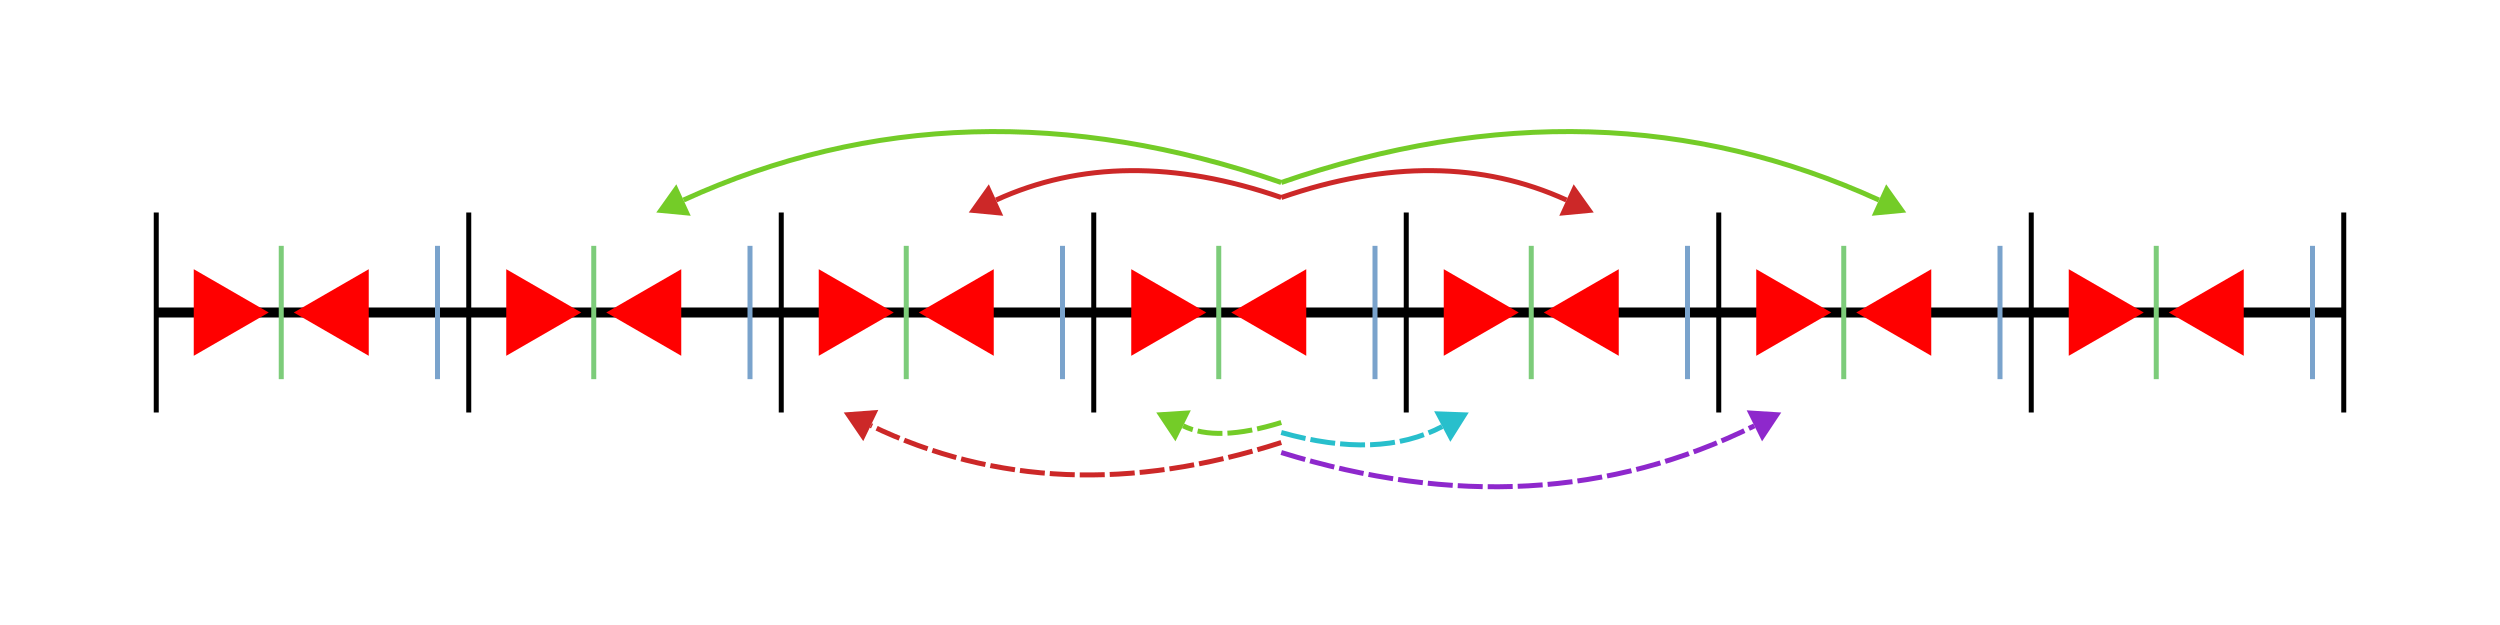 <?xml version="1.0" encoding="UTF-8"?>
<svg xmlns="http://www.w3.org/2000/svg" xmlns:xlink="http://www.w3.org/1999/xlink"
     width="500" height="125.0" viewBox="0 0 500 125.0">
<defs>
</defs>
<path d="M31.25,62.5 L468.75,62.5" stroke="black" stroke-width="2" />
<path d="M31.25,82.5 L31.25,42.5" stroke="black" stroke-width="1.0" />
<path d="M93.75,82.5 L93.75,42.5" stroke="black" stroke-width="1.0" />
<path d="M156.25,82.5 L156.25,42.5" stroke="black" stroke-width="1.0" />
<path d="M218.75,82.5 L218.75,42.5" stroke="black" stroke-width="1.0" />
<path d="M281.25,82.5 L281.25,42.5" stroke="black" stroke-width="1.0" />
<path d="M343.75,82.5 L343.75,42.5" stroke="black" stroke-width="1.0" />
<path d="M406.25,82.5 L406.25,42.5" stroke="black" stroke-width="1.0" />
<path d="M468.75,82.5 L468.75,42.5" stroke="black" stroke-width="1.0" />
<path d="M56.25,75.833 L56.25,49.167" stroke="#7dcc7a" stroke-width="1.0" />
<path d="M118.75,75.833 L118.75,49.167" stroke="#7dcc7a" stroke-width="1.0" />
<path d="M181.25,75.833 L181.25,49.167" stroke="#7dcc7a" stroke-width="1.0" />
<path d="M243.75,75.833 L243.75,49.167" stroke="#7dcc7a" stroke-width="1.0" />
<path d="M306.25,75.833 L306.25,49.167" stroke="#7dcc7a" stroke-width="1.0" />
<path d="M368.75,75.833 L368.75,49.167" stroke="#7dcc7a" stroke-width="1.0" />
<path d="M431.25,75.833 L431.25,49.167" stroke="#7dcc7a" stroke-width="1.0" />
<path d="M87.5,75.833 L87.5,49.167" stroke="#7aa3cc" stroke-width="1.0" />
<path d="M150.0,75.833 L150.0,49.167" stroke="#7aa3cc" stroke-width="1.0" />
<path d="M212.5,75.833 L212.5,49.167" stroke="#7aa3cc" stroke-width="1.0" />
<path d="M275.0,75.833 L275.0,49.167" stroke="#7aa3cc" stroke-width="1.0" />
<path d="M337.5,75.833 L337.5,49.167" stroke="#7aa3cc" stroke-width="1.0" />
<path d="M400.0,75.833 L400.0,49.167" stroke="#7aa3cc" stroke-width="1.0" />
<path d="M462.5,75.833 L462.5,49.167" stroke="#7aa3cc" stroke-width="1.0" />
<path d="M53.75,62.5 L38.75,71.16 L38.75,53.84" fill="red" />
<path d="M58.75,62.5 L73.75,53.84 L73.75,71.16" fill="red" />
<path d="M116.25,62.5 L101.25,71.16 L101.25,53.84" fill="red" />
<path d="M121.25,62.5 L136.25,53.84 L136.25,71.16" fill="red" />
<path d="M178.75,62.5 L163.75,71.16 L163.75,53.84" fill="red" />
<path d="M183.75,62.5 L198.75,53.84 L198.75,71.16" fill="red" />
<path d="M241.25,62.5 L226.25,71.16 L226.25,53.84" fill="red" />
<path d="M246.25,62.5 L261.25,53.84 L261.25,71.16" fill="red" />
<path d="M303.75,62.5 L288.75,71.16 L288.75,53.84" fill="red" />
<path d="M308.75,62.5 L323.75,53.84 L323.75,71.16" fill="red" />
<path d="M366.25,62.5 L351.25,71.16 L351.25,53.84" fill="red" />
<path d="M371.25,62.5 L386.25,53.84 L386.25,71.16" fill="red" />
<path d="M428.75,62.5 L413.75,71.16 L413.75,53.84" fill="red" />
<path d="M433.75,62.5 L448.75,53.84 L448.75,71.16" fill="red" />
<g>
<path d="M256.25,36.5 Q192.55,14.5,136.708,40.007" fill="none" stroke="#74cc28" stroke-width="1.0" stroke-dasharray="none" />
<path d="M131.25,42.5 L135.268,36.856 L138.147,43.158" fill="#74cc28" />
</g>
<g>
<path d="M256.25,39.5 Q224.4,28.5,199.208,40.007" fill="none" stroke="#cc2828" stroke-width="1.0" stroke-dasharray="none" />
<path d="M193.75,42.5 L197.768,36.856 L200.647,43.158" fill="#cc2828" />
</g>
<g>
<path d="M256.25,39.5 Q288.1,28.5,313.292,40.007" fill="none" stroke="#cc2828" stroke-width="1.0" stroke-dasharray="none" />
<path d="M318.75,42.5 L311.853,43.158 L314.732,36.856" fill="#cc2828" />
</g>
<g>
<path d="M256.25,36.5 Q319.95,14.5,375.792,40.007" fill="none" stroke="#74cc28" stroke-width="1.0" stroke-dasharray="none" />
<path d="M381.25,42.5 L374.353,43.158 L377.232,36.856" fill="#74cc28" />
</g>
<g>
<path d="M256.25,88.5 Q211.3,103.0,174.155,85.104" fill="none" stroke="#cc2828" stroke-width="1.0" stroke-dasharray="5 1" />
<path d="M168.75,82.5 L175.659,81.983 L172.652,88.225" fill="#cc2828" />
</g>
<g>
<path d="M256.25,84.5 Q243.35,88.5,236.625,85.165" fill="none" stroke="#74cc28" stroke-width="1.0" stroke-dasharray="5 1" />
<path d="M231.25,82.5 L238.164,82.062 L235.086,88.269" fill="#74cc28" />
</g>
<g>
<path d="M256.25,86.5 Q275.8,92.0,288.447,85.307" fill="none" stroke="#28bfcc" stroke-width="1.0" stroke-dasharray="5 1" />
<path d="M293.75,82.5 L290.067,88.368 L286.826,82.245" fill="#28bfcc" />
</g>
<g>
<path d="M256.25,90.5 Q307.85,106.5,350.875,85.165" fill="none" stroke="#8e28cc" stroke-width="1.0" stroke-dasharray="5 1" />
<path d="M356.25,82.5 L352.414,88.269 L349.336,82.062" fill="#8e28cc" />
</g>
</svg>